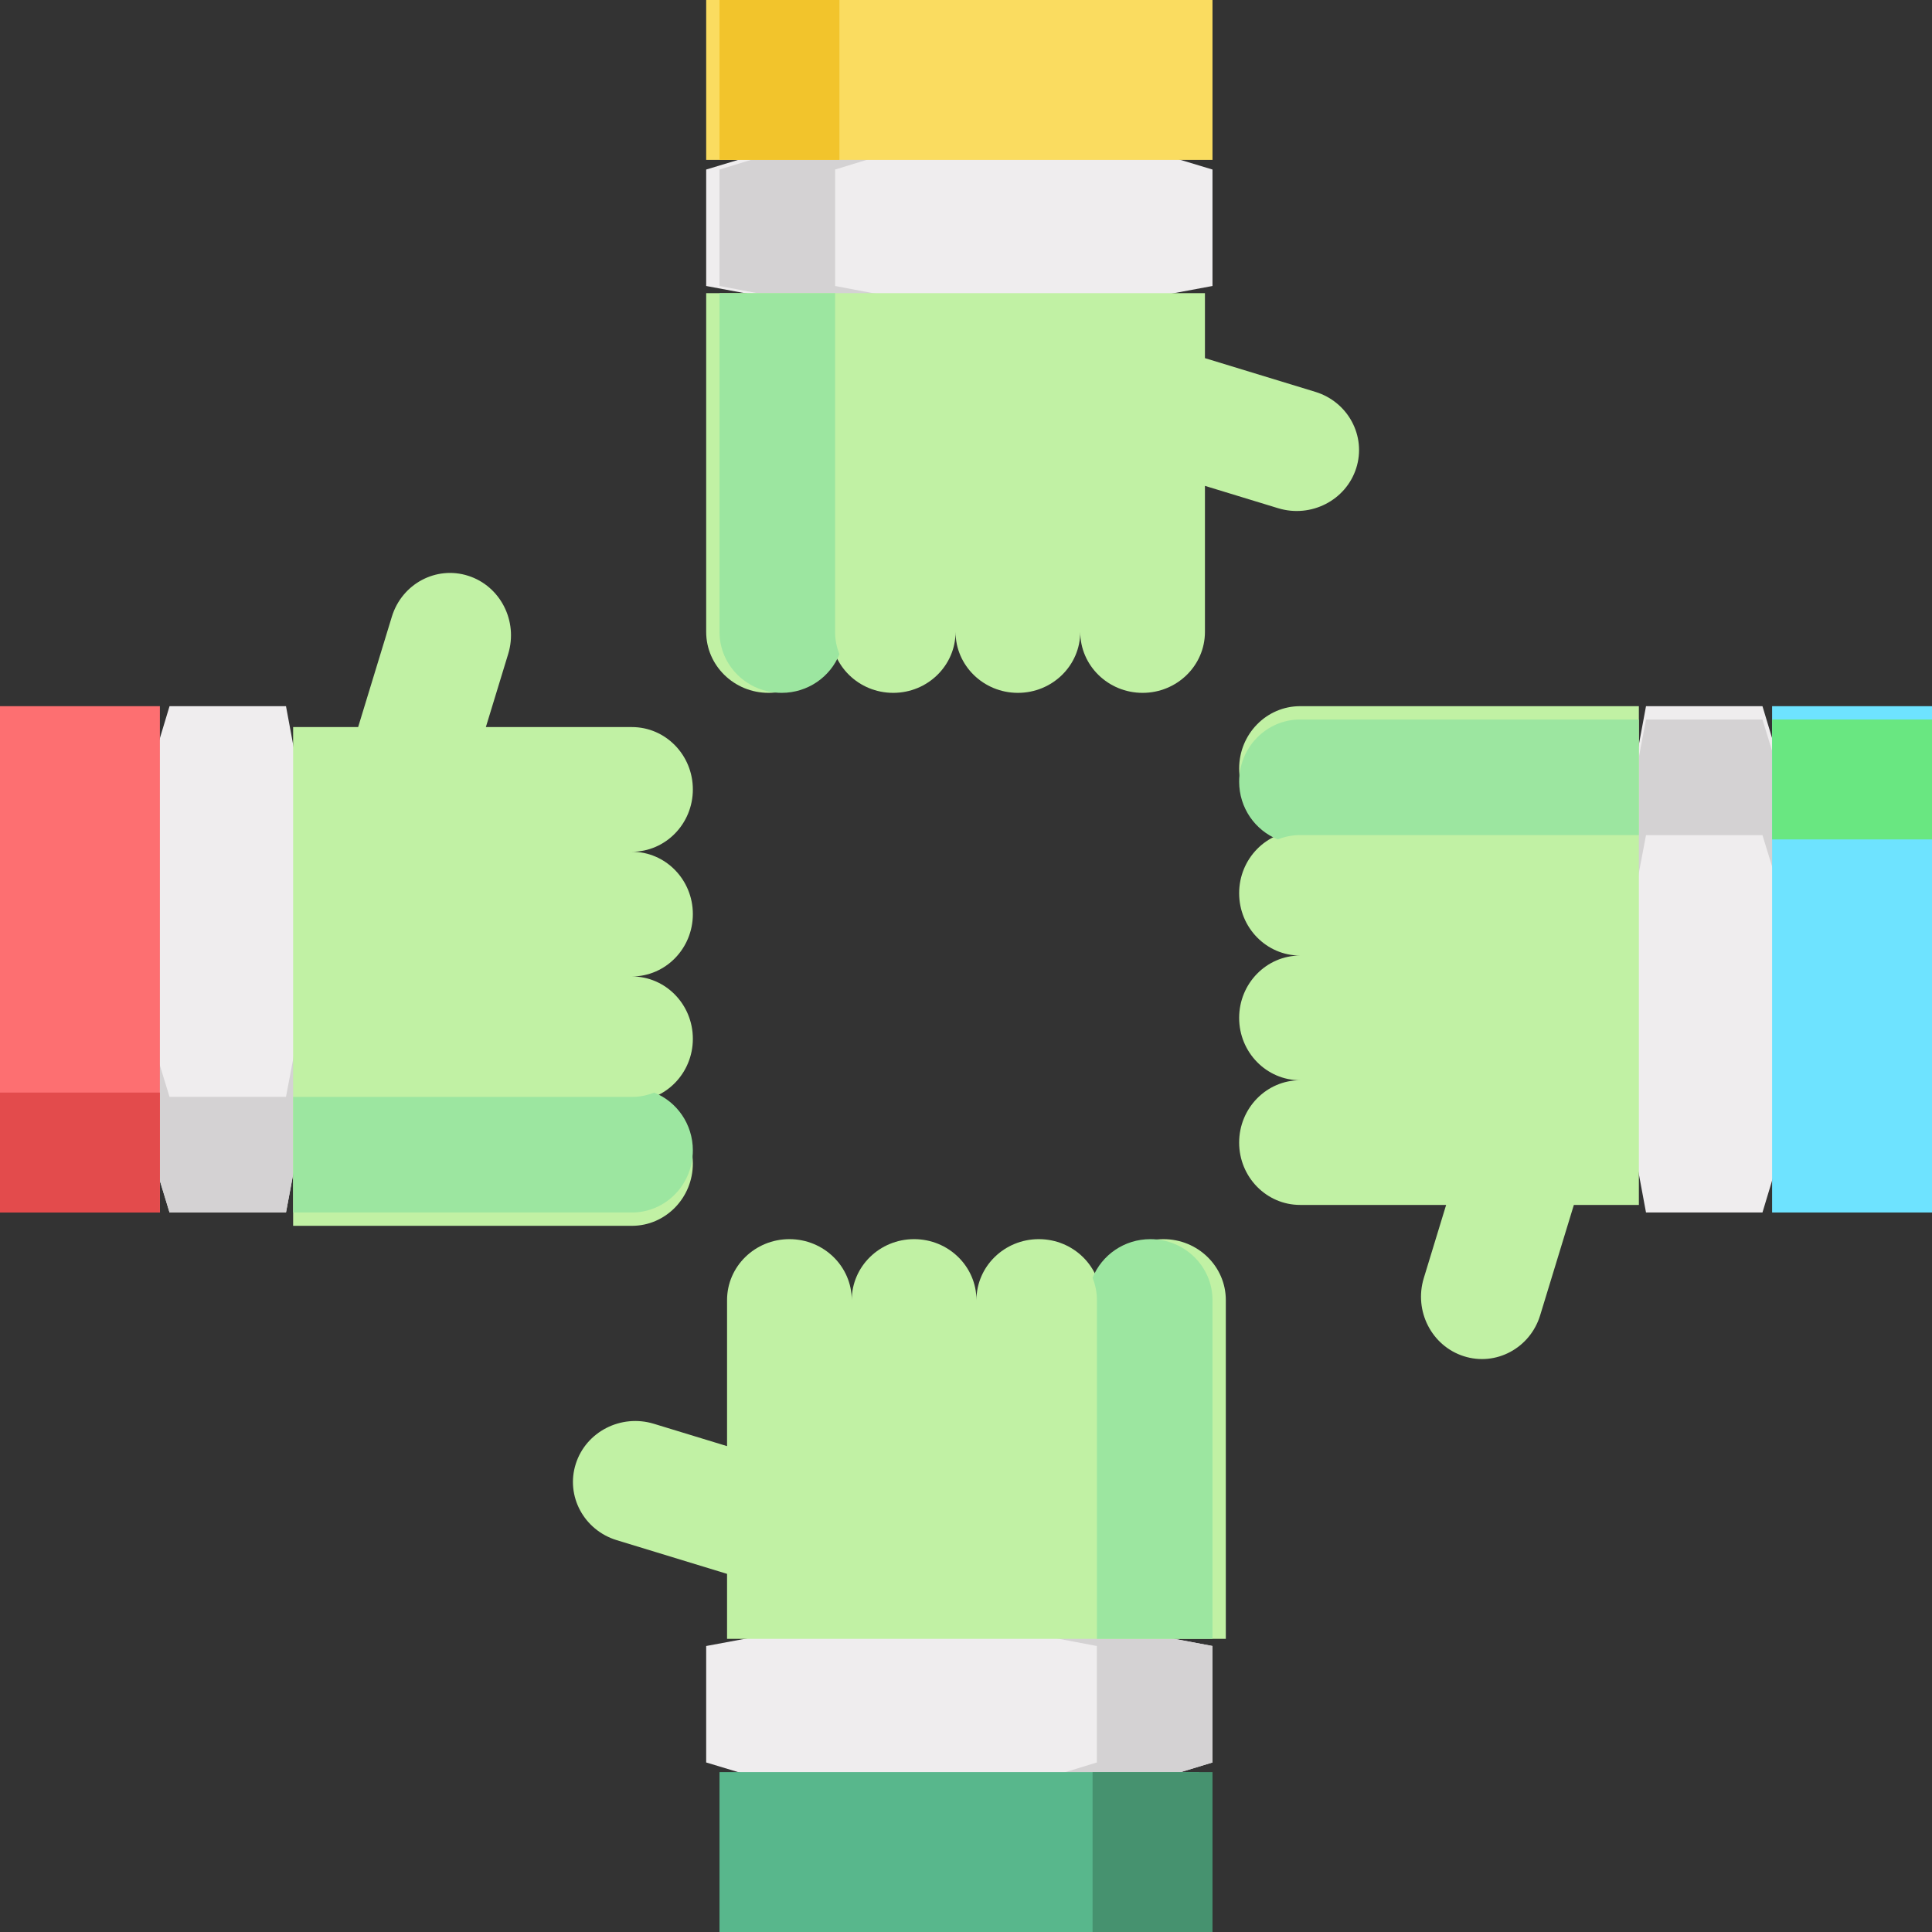 <?xml version="1.0" encoding="UTF-8"?>
<svg width="145px" height="145px" viewBox="0 0 145 145" version="1.1" xmlns="http://www.w3.org/2000/svg" xmlns:xlink="http://www.w3.org/1999/xlink">
    <rect x="0" y="0" width="145" height="145" fill="#333333" stroke="none"/>
    <!-- Generator: Sketch 63.1 (92452) - https://sketch.com -->
    <title>good</title>
    <desc>Created with Sketch.</desc>
    <g id="Youngsters-App" stroke="none" stroke-width="1" fill="none" fill-rule="evenodd">
        <g id="1.-Register-Copy-5" transform="translate(-1104, -682)" fill-rule="nonzero">
            <g id="good" transform="translate(1104, 682)">
                <polygon id="Path" fill="#EFEDEE" points="53 123.536 72 120 91 123.536 91 132.276 72 138 53 132.276"></polygon>
                <polygon id="Path" fill="#D4D2D3" points="82.322 132.276 82.322 123.536 68 120.822 72.339 120 91 123.536 91 132.276 72.339 138 68 136.669"></polygon>
                <polygon id="Path" fill="#58B78C" points="54 133 90 133 90 145 54 145"></polygon>
                <polygon id="Path" fill="#46926F" points="82 133 91 133 91 145 82 145"></polygon>
                <path d="M54.567,123 L54.567,118.121 L46.285,115.592 C43.819,114.838 42.444,112.272 43.214,109.861 C43.984,107.449 46.608,106.105 49.075,106.858 L54.567,108.535 L54.567,97.576 C54.567,95.049 56.663,93 59.246,93 C61.83,93 63.926,95.049 63.926,97.576 C63.926,95.049 66.021,93 68.605,93 C71.189,93 73.284,95.049 73.284,97.576 C73.284,95.049 75.379,93 77.964,93 C80.548,93 82.642,95.049 82.642,97.576 C82.642,95.049 84.737,93 87.321,93 C89.905,93 92,95.049 92,97.576 L92,123 L54.567,123 Z" id="Path" fill="#C1F1A4"></path>
                <path d="M82,95.902 C82.682,94.204 84.364,93 86.337,93 C88.913,93 91,95.048 91,97.575 L91,123 L82.327,123 L82.327,97.575 C82.326,96.984 82.208,96.421 82,95.902 L82,95.902 Z" id="Path" fill="#9CE6A0"></path>
                <polygon id="Path" fill="#EFEDEE" points="21.464 53 25 72 21.464 91 12.724 91 7 72 12.724 53"></polygon>
                <polygon id="Path" fill="#D4D2D3" points="12.724 82.322 21.464 82.322 24.178 68 25 72.339 21.464 91 12.724 91 7 72.339 8.331 68"></polygon>
                <polygon id="Path" fill="#FD6F71" points="0 53 12 53 12 91 0 91"></polygon>
                <polygon id="Path" fill="#E34B4C" points="0 82 12 82 12 91 0 91"></polygon>
                <path d="M22,54.568 L26.879,54.568 L29.408,46.286 C30.162,43.818 32.728,42.443 35.139,43.214 C37.551,43.984 38.895,46.608 38.142,49.075 L36.465,54.568 L47.424,54.568 C49.951,54.568 52,56.662 52,59.246 C52,61.83 49.951,63.926 47.424,63.926 C49.951,63.926 52,66.021 52,68.605 C52,71.189 49.951,73.284 47.424,73.284 C49.951,73.284 52,75.378 52,77.963 C52,80.547 49.951,82.642 47.424,82.642 C49.951,82.642 52,84.737 52,87.321 C52,89.905 49.951,92 47.424,92 L22,92 L22,54.568 Z" id="Path" fill="#C1F1A4"></path>
                <path d="M49.098,82 C50.796,82.681 52,84.364 52,86.337 C52,88.913 49.952,91 47.425,91 L22,91 L22,82.326 L47.425,82.326 C48.016,82.326 48.579,82.208 49.098,82 L49.098,82 Z" id="Path" fill="#9CE6A0"></path>
                <polygon id="Path" fill="#EFEDEE" points="91 21.464 90.999 21.464 72 25 53 21.464 53 12.724 72 7 91 12.724"></polygon>
                <polygon id="Path" fill="#D4D2D3" points="62.678 12.724 62.678 21.464 77 24.178 72.661 25 54 21.464 54 12.724 72.661 7 77 8.331"></polygon>
                <polygon id="Path" fill="#FADC60" points="53 0 91 0 91 12 53 12"></polygon>
                <polygon id="Path" fill="#F2C42C" points="54 0 63 0 63 12 54 12"></polygon>
                <path d="M90.433,22 L90.433,26.879 L98.715,29.408 C101.181,30.162 102.556,32.728 101.786,35.139 C101.016,37.551 98.392,38.895 95.925,38.142 L90.433,36.465 L90.433,47.424 C90.433,49.951 88.337,52 85.754,52 C83.17,52 81.074,49.951 81.074,47.424 C81.074,49.951 78.979,52 76.395,52 C73.811,52 71.716,49.951 71.716,47.424 C71.716,49.951 69.621,52 67.036,52 C64.452,52 62.358,49.951 62.358,47.424 C62.358,49.951 60.263,52 57.679,52 C55.095,52 53,49.951 53,47.424 L53,22 L90.433,22 Z" id="Path" fill="#C1F1A4"></path>
                <path d="M63,49.098 C62.319,50.796 60.636,52 58.663,52 C56.087,52 54,49.952 54,47.425 L54,22 L62.674,22 L62.674,47.425 C62.674,48.016 62.792,48.579 63,49.098 Z" id="Path" fill="#9CE6A0"></path>
                <polygon id="Path" fill="#EFEDEE" points="123.536 91 120 72 123.536 53 132.276 53 138 72 132.276 91"></polygon>
                <polygon id="Path" fill="#D4D2D3" points="132.276 62.678 123.536 62.678 120.822 77 120 72.661 123.536 54 132.276 54 138 72.661 136.669 77"></polygon>
                <polygon id="Path" fill="#6EE3FF" points="133 53 145 53 145 91 133 91"></polygon>
                <polygon id="Path" fill="#69E781" points="133 54 145 54 145 63 133 63"></polygon>
                <path d="M123,90.432 L118.121,90.432 L115.592,98.714 C114.838,101.182 112.272,102.557 109.861,101.786 C107.449,101.016 106.105,98.392 106.858,95.925 L108.535,90.432 L97.576,90.432 C95.049,90.432 93,88.338 93,85.754 C93,83.17 95.049,81.074 97.576,81.074 C95.049,81.074 93,78.979 93,76.395 C93,73.811 95.049,71.716 97.576,71.716 C95.049,71.716 93,69.622 93,67.037 C93,64.453 95.049,62.358 97.576,62.358 C95.049,62.358 93,60.263 93,57.679 C93,55.095 95.049,53 97.576,53 L123,53 L123,90.432 Z" id="Path" fill="#C1F1A4"></path>
                <path d="M95.902,63 C94.204,62.319 93,60.636 93,58.663 C93,56.087 95.048,54 97.575,54 L123,54 L123,62.674 L97.575,62.674 C96.984,62.674 96.421,62.792 95.902,63 L95.902,63 Z" id="Path" fill="#9CE6A0"></path>
            </g>
        </g>
    </g>
</svg>